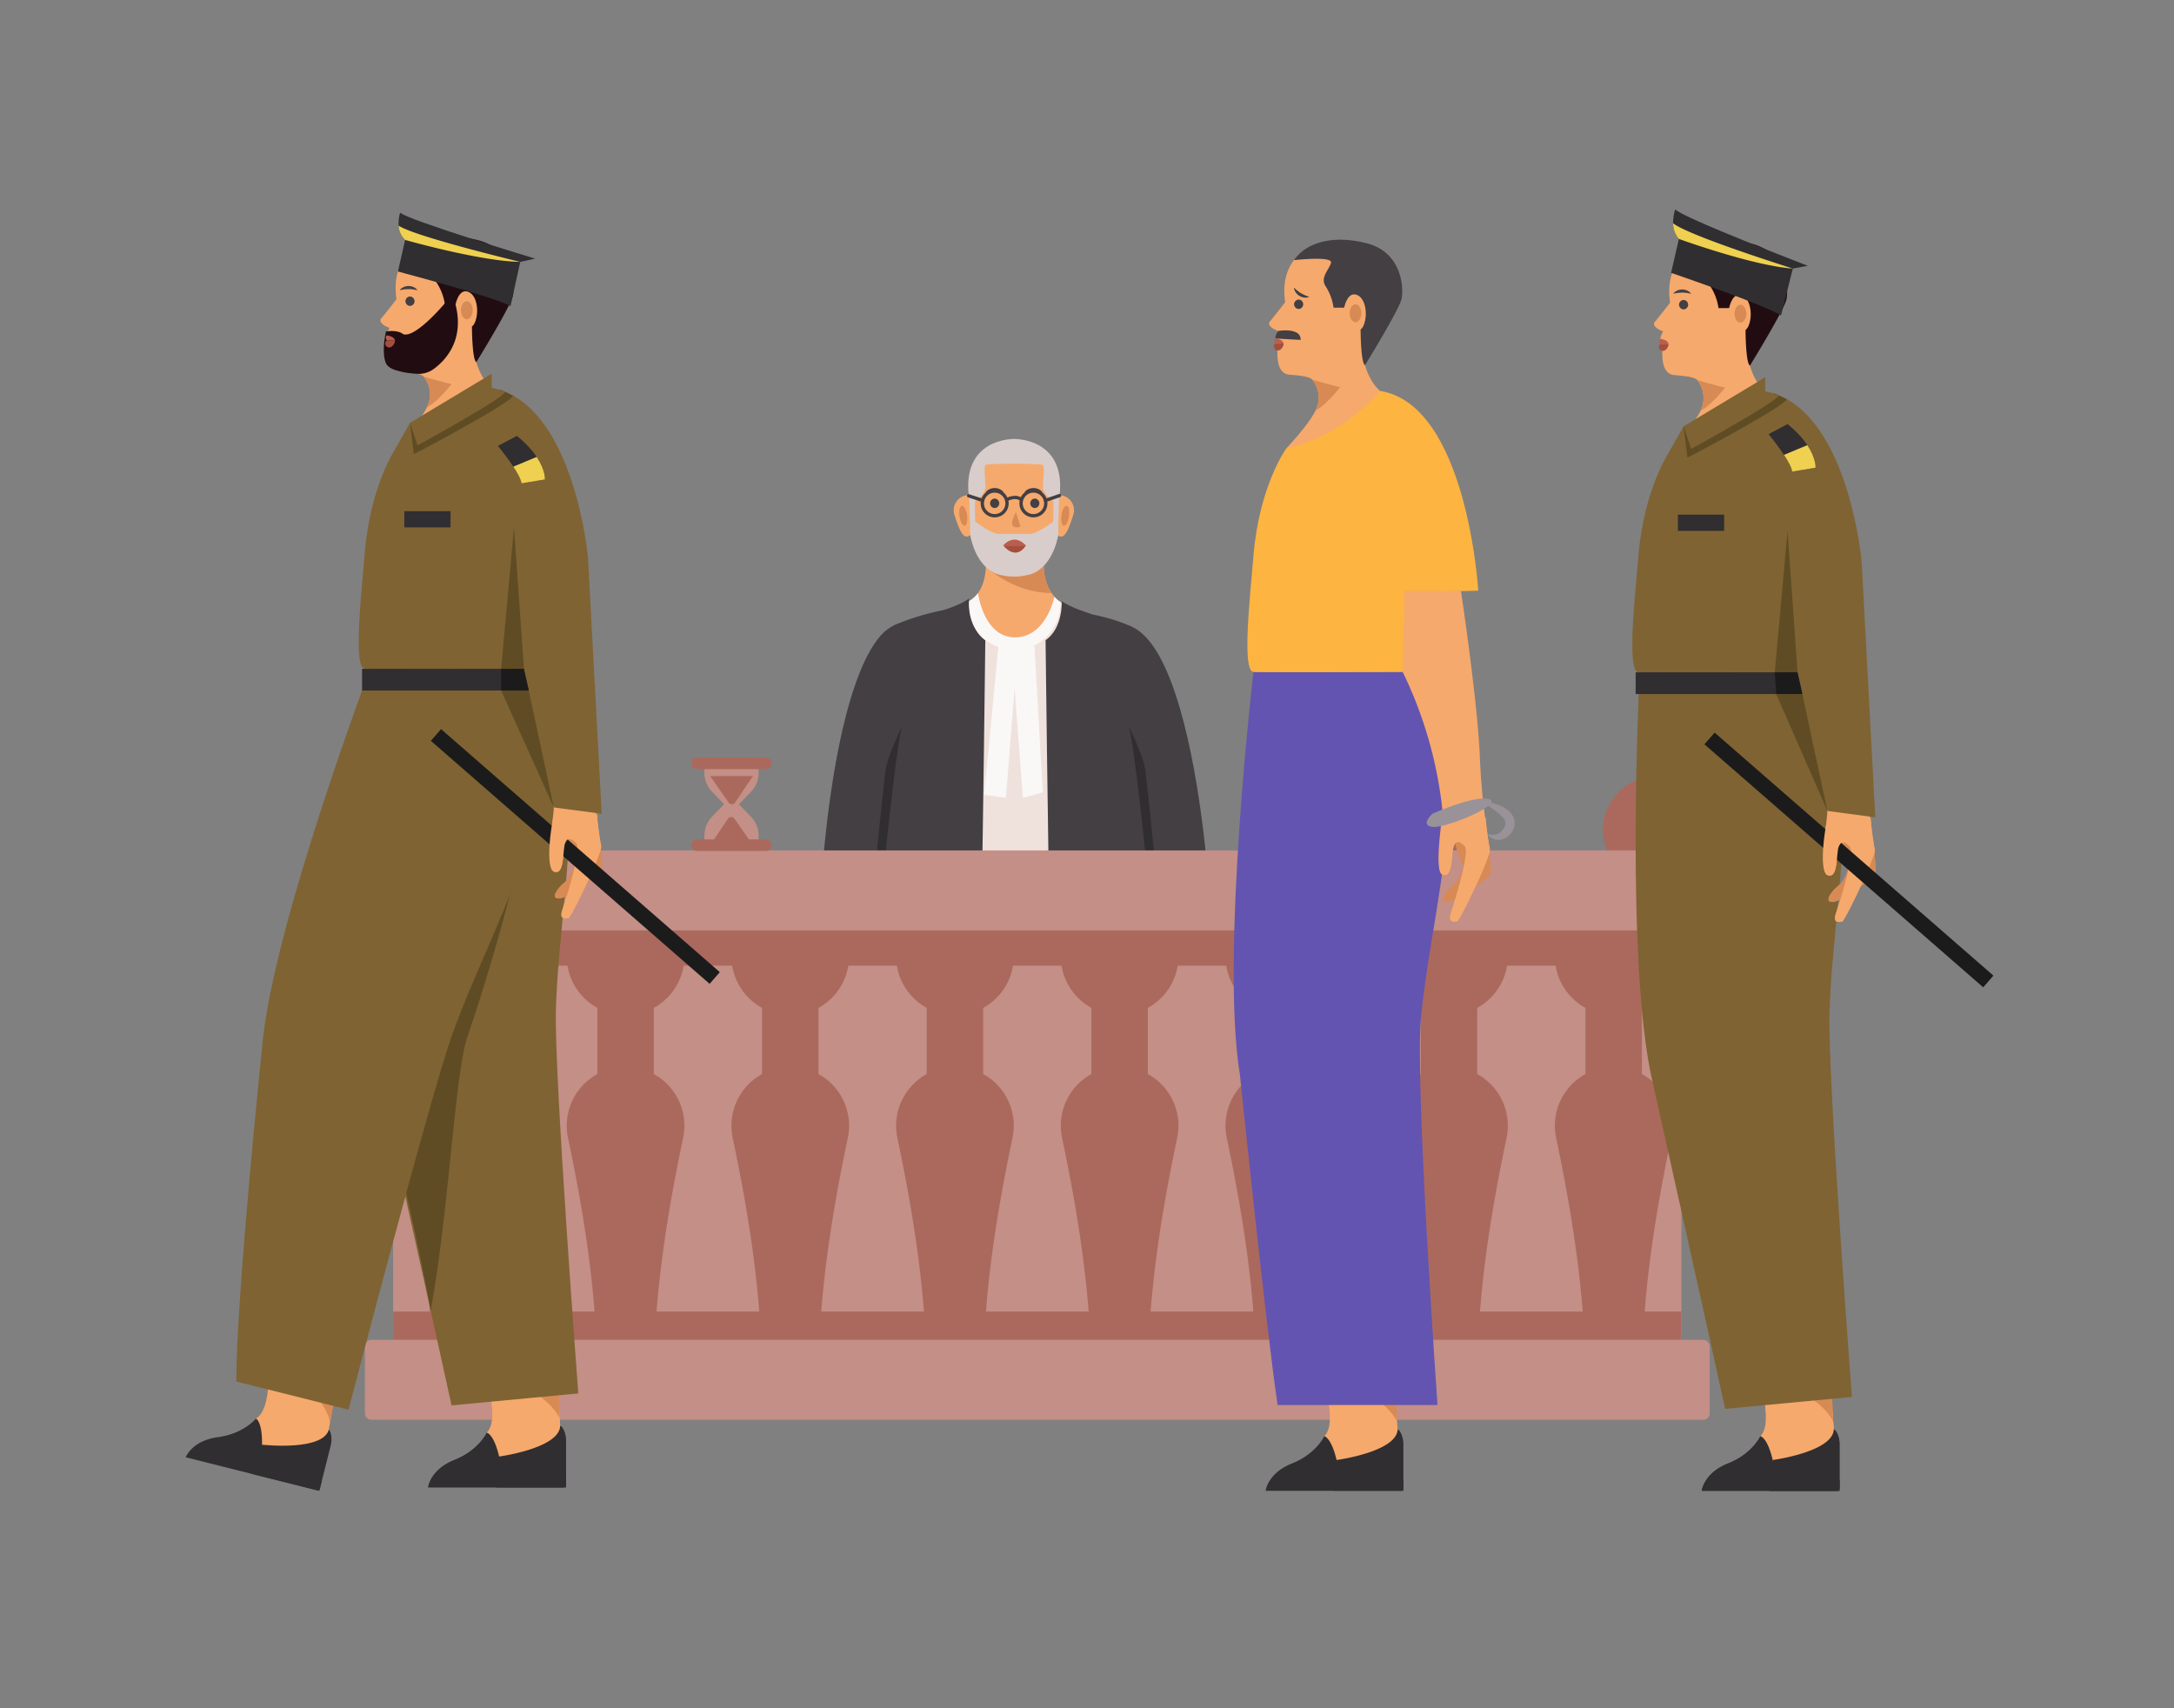<svg id="Layer_1" data-name="Layer 1" xmlns="http://www.w3.org/2000/svg" viewBox="0 0 700 550"><rect x="0" y="0" width="700" height="550" fill="#808080" stroke="none"/><title>police taking away the criminal</title><path d="M285.699,231.38h76.589a14.732,14.732,0,0,1,14.732,14.732v27.689a0,0,0,0,1,0,0H270.967a0,0,0,0,1,0,0v-27.689A14.732,14.732,0,0,1,285.699,231.38Z" fill="#ab695d"/><path d="M387.804,344.864s.858,6.515.126,7.247-10.405,8.373-13.494,8.536-.612-3.341,1.788-5.284,3.376-6.058,3.376-6.058-2.935-5.77-2.668-7.619S387.804,344.864,387.804,344.864Z" fill="#d88a55"/><path d="M378.663,260.229s5.365,35.628,6.097,53.431,3.17,28.046,3.17,30.484-9.755,22.924-10.609,22.924-2.926.61-1.951-2.561,6.341-19.704,4.512-21.741-3.414-2.037-3.902,1.377-.366,8.901-3.292,7.804.122-19.022,0-20.729-1.992-28.94-12.885-51.051l.569-19.957Z" fill="#f6a96c"/><path d="M274.472,260.568s-5.365,35.628-6.097,53.431-3.17,28.046-3.17,30.484,9.755,22.924,10.609,22.924,2.926.61,1.951-2.561-6.341-19.704-4.512-21.741,3.414-2.037,3.902,1.377.366,8.901,3.292,7.804-.122-19.022,0-20.729,1.992-28.94,12.885-51.051l-.569-19.957Z" fill="#f6a96c"/><path d="M277.3,379.114c-3.093-58.312,14.388-98.607,14.388-98.607h69.908s17.478,44.685,15.153,98.607" fill="#302e30"/><line x1="328.879" y1="351.303" x2="324.999" y2="351.303" fill="#302e30"/><path d="M346.448,304.114s11.503,101.309,5.031,129.599" fill="none" stroke="#433f43" stroke-miterlimit="10" stroke-width="0.339"/><path d="M304.445,304.114s-11.503,101.309-5.031,129.599" fill="none" stroke="#433f43" stroke-miterlimit="10" stroke-width="0.339"/><path d="M341.564,193.891a57.614,57.614,0,0,0,15.719,5.487c9.267,1.829,14.267,7.194,18.291,17.437s5.27,28.087,6.49,43.735l-18.623.065-.671,13.145s-.194,6.747-2.064,6.747H293.205c-1.87,0-2.488-6.747-2.488-6.747l-.671-13.145-18.623-.065c1.219-15.648,2.466-33.493,6.49-43.735s9.023-15.608,18.291-17.437a53.182,53.182,0,0,0,15.852-5.853" fill="#efe2dd"/><path d="M317.4,180.255s.997,9.611-5.344,13.269c0,0-1.341,11.218,9.755,14.998s20.12-5.487,19.754-14.632c0,0-6.42-3.516-5.405-14.439Z" fill="#f6a96c"/><path d="M317.443,182.427s8.61,8.474,21.152,8.505v-.001c-1.521-2.231-2.955-5.88-2.435-11.481l-18.76.804a17.667,17.667,0,0,1,.043,2.172Z" fill="#d88a55"/><path d="M357.349,280.507h3.146a2.313,2.313,0,0,0,2.276-1.711l.67-15.374v-19.359S357.008,265.229,357.349,280.507Z" fill="#fea613"/><path d="M290.278,244.063v24.689l.438,10.044a2.313,2.313,0,0,0,2.276,1.711h3.379C296.712,265.229,290.278,244.063,290.278,244.063Z" fill="#fea613"/><line x1="363.441" y1="260.615" x2="363.441" y2="237.478" fill="none" stroke="#433f43" stroke-miterlimit="10" stroke-width="0.339"/><line x1="290.278" y1="260.615" x2="290.278" y2="237.478" fill="none" stroke="#433f43" stroke-miterlimit="10" stroke-width="0.339"/><path d="M317.258,206.116s-2.548,221.016-4.986,224.918-44.385,3.414-44.385,0,12.118-105.74,12.255-106.588-10.547,3.185-14.937-.229c-4.187-3.256-1.012-96.767,18.153-119.336a14.572,14.572,0,0,1,5.391-3.956,81.727,81.727,0,0,1,15.069-4.498s5.852-1.802,8.187-3.739C312.005,192.686,311.596,202.23,317.258,206.116Z" fill="#433f43"/><path d="M265.33,345.203s-.858,6.515-.126,7.247,10.405,8.373,13.494,8.536.612-3.341-1.788-5.284-3.376-6.058-3.376-6.058,2.935-5.77,2.668-7.619S265.33,345.203,265.33,345.203Z" fill="#d88a55"/><path d="M276.974,324.833l2.611,3.289c.02.078.047.18.075.312.718,3.282,3.601,22.799.786,23.856-2.239.84-2.693-2.171-3.001-5.162-.095-.921-.176-1.839-.291-2.642a4.098,4.098,0,0,0-.952-2.459c-.745-.674-1.799-.2-2.95,1.081-.657.732-.386,3.343.285,6.537a.133.133,0,0,0,.01.047c.63,3.015,1.606,6.544,2.479,9.487.098.342.2.674.295.999.644,2.131,1.189,3.851,1.443,4.671.976,3.17-1.097,2.561-1.951,2.561-.102,0-.332-.295-.657-.816-1.104-1.765-3.302-6.141-5.352-10.558a92.058,92.058,0,0,1-4.474-10.829v-.003a3.174,3.174,0,0,1-.125-.718c0-1.866,1.426-8.292,2.425-19.175Z" fill="#f6a96c"/><path d="M280.142,324.445s7.683-82.537,10.335-90.584c0,0-4.207,8.414-5.167,13.169s-7.885,77.714-7.885,77.714S280.431,324.079,280.142,324.445Z" fill="#302e30"/><path d="M336.659,206.116s2.548,221.016,4.986,224.918,44.385,3.414,44.385,0-12.118-105.74-12.255-106.588,10.547,3.185,14.937-.229-.172-104.949-21.913-121.004c0,0-2.832-2.813-15.132-5.41,0,0-7.472-2.341-9.807-4.278C341.862,193.525,342.322,202.23,336.659,206.116Z" fill="#433f43"/><path d="M388.587,345.203s.858,6.515.126,7.247-10.405,8.373-13.494,8.536-.612-3.341,1.788-5.284,3.376-6.058,3.376-6.058-2.935-5.77-2.668-7.619S388.587,345.203,388.587,345.203Z" fill="#d88a55"/><path d="M386.289,325.31c.999,10.883,2.425,17.308,2.425,19.175a3.174,3.174,0,0,1-.125.718v.003A92.058,92.058,0,0,1,384.114,356.035c-2.049,4.417-4.247,8.793-5.352,10.558-.325.522-.555.816-.657.816-.854,0-2.926.61-1.951-2.561.254-.82.799-2.54,1.443-4.671.095-.325.196-.657.295-.999.874-2.943,1.849-6.473,2.479-9.487a.133.133,0,0,0,.01-.047c.671-3.194.942-5.806.285-6.537-1.152-1.28-2.205-1.755-2.95-1.081a4.098,4.098,0,0,0-.952,2.459c-.115.803-.196,1.721-.291,2.642-.308,2.991-.762,6.002-3.001,5.162-2.815-1.057.068-20.574.786-23.856.027-.132.054-.234.075-.312l2.611-3.289Z" fill="#f6a96c"/><path d="M373.776,324.445s-7.683-82.537-10.335-90.584c0,0,4.207,8.414,5.167,13.169s7.885,77.714,7.885,77.714S373.486,324.079,373.776,324.445Z" fill="#302e30"/><path d="M341.564,193.891a8.696,8.696,0,0,1-2.052-1.775c0,0-2.604,13.105-12.722,13.089-10.119-.016-11.88-14.273-11.88-14.273l-0,0a9.159,9.159,0,0,1-2.854,2.592s-1.341,11.218,9.755,14.998S341.93,203.036,341.564,193.891Z" fill="#faf7f7"/><polygon points="321.515 207.519 316.894 255.918 323.885 256.893 326.683 221.613 329.368 256.893 335.754 255.105 333.098 208.184 321.515 207.519" fill="#faf7f7"/><path d="M341.651,159.446a1.234,1.234,0,0,0-.495.112c-1.718-8.863-7.611-15.395-14.619-15.395-7.03,0-12.938,6.572-14.636,15.476a1.289,1.289,0,0,0-.65-.193,4.903,4.903,0,0,0-3.821,6.666c1.116,3.508,2.294,6.666,3.821,6.666a1.565,1.565,0,0,0,1.127-.584c2.155,7.845,7.68,13.428,14.159,13.428,6.442,0,11.939-5.52,14.121-13.295a1.47,1.47,0,0,0,.993.451c1.527,0,2.705-3.158,3.821-6.666A4.903,4.903,0,0,0,341.651,159.446Z" fill="#f6a96c"/><path d="M333.197,163.572a1.525,1.525,0,0,0,0-3.048,1.525,1.525,0,0,0,0,3.048Z" fill="#433f43"/><path d="M320.271,163.572a1.525,1.525,0,0,0,0-3.048,1.525,1.525,0,0,0,0,3.048Z" fill="#433f43"/><path d="M327.129,164.893s-2.762,4.796,0,4.877a4.449,4.449,0,0,0,1.454-.198" fill="#d88a55"/><path d="M329.864,158.498a3.002,3.002,0,0,1,1.267-1.017,3.9,3.9,0,0,1,1.617-.353,3.764,3.764,0,0,1,1.621.355,3.191,3.191,0,0,1,1.267,1.014c-.552-.076-1.023-.199-1.5-.256a8.414,8.414,0,0,0-1.385-.098A14.019,14.019,0,0,0,329.864,158.498Z" fill="#433f43"/><path d="M317.385,158.498a3.002,3.002,0,0,1,1.267-1.017,3.9,3.9,0,0,1,1.617-.353,3.764,3.764,0,0,1,1.621.355,3.191,3.191,0,0,1,1.267,1.014c-.552-.076-1.023-.199-1.5-.256a8.414,8.414,0,0,0-1.385-.098A14.019,14.019,0,0,0,317.385,158.498Z" fill="#433f43"/><ellipse cx="343.002" cy="166.055" rx="3.231" ry="1.227" transform="translate(129.552 481.75) rotate(-81.769)" fill="#d88a55"/><ellipse cx="310.155" cy="166.055" rx="1.227" ry="3.231" transform="translate(-20.578 46.114) rotate(-8.231)" fill="#d88a55"/><path d="M331.282,171.921s-.45-.044-.692-.044h-8.278a2.297,2.297,0,0,0-.444.044h0c-3.173.044-9.489-5.285-9.489-5.285v5.558c1.581,8.107,5.521,11.122,7.644,12.183a9.481,9.481,0,0,0,1.016.426,3.977,3.977,0,0,0,.392.112v-0a18.82,18.82,0,0,0,10.287-.004l0.0.005s6.839-1.371,9.053-12.721v-5.558S334.455,171.965,331.282,171.921Z" fill="#d8cdca"/><path d="M312.164,161.319s-.058,6.009.347,6.702,1.502,0,1.502,0-.231-6.529,0-6.702,3.351-2.369,3.293-4.565-.576-6.645.001-7.049,9.417-.404,9.417-.404v-7.974S308.812,140.75,312.164,161.319Z" fill="#d8cdca"/><path d="M340.946,161.319s.058,6.009-.347,6.702-1.502,0-1.502,0,.231-6.529,0-6.702-3.351-2.369-3.293-4.565.576-6.645-.001-7.049-9.417-.404-9.417-.404v-7.974S344.297,140.75,340.946,161.319Z" fill="#d8cdca"/><path d="M323.035,175.623s3.252-4.227,7.316,0Z" fill="#bb5d4c"/><path d="M323.035,175.623s3.902,5.203,7.316,0Z" fill="#a44f3e"/><circle cx="320.271" cy="162.065" r="3.99" fill="none" stroke="#433f43" stroke-miterlimit="10" stroke-width="1.069"/><circle cx="332.75" cy="162.065" r="3.99" fill="none" stroke="#433f43" stroke-miterlimit="10" stroke-width="1.069"/><path d="M324.09,160.908s2.902-1.68,4.841,0" fill="none" stroke="#433f43" stroke-miterlimit="10" stroke-width="1.069"/><line x1="336.623" y1="161.12" x2="341.156" y2="159.559" fill="none" stroke="#433f43" stroke-linecap="round" stroke-miterlimit="10" stroke-width="1.069"/><line x1="316.397" y1="161.12" x2="311.902" y2="159.64" fill="none" stroke="#433f43" stroke-linecap="round" stroke-miterlimit="10" stroke-width="1.069"/><circle cx="134.678" cy="267.143" r="17.181" fill="#ab695d"/><circle cx="533.309" cy="267.143" r="17.181" fill="#ab695d"/><rect x="126.588" y="288.951" width="414.811" height="162.11" fill="#c38f86"/><circle cx="148.4" cy="307.889" r="18.938" fill="#ab695d"/><path d="M167.339,362.431a18.931,18.931,0,0,0-9.848-16.614V311.677H139.31v34.14a18.963,18.963,0,0,0-9.442,20.532c5.398,25.646,9.442,51.559,9.442,77.767v6.945h18.181v-6.945c0-26.208,4.044-52.121,9.442-77.767A19.006,19.006,0,0,0,167.339,362.431Z" fill="#ab695d"/><circle cx="201.427" cy="307.889" r="18.938" fill="#ab695d"/><path d="M220.365,362.431a18.931,18.931,0,0,0-9.848-16.614V311.677H192.337v34.14a18.963,18.963,0,0,0-9.442,20.532c5.398,25.646,9.442,51.559,9.442,77.767v6.945h18.181v-6.945c0-26.208,4.044-52.121,9.442-77.767A19.006,19.006,0,0,0,220.365,362.431Z" fill="#ab695d"/><circle cx="254.454" cy="307.889" r="18.938" fill="#ab695d"/><path d="M273.392,362.431a18.931,18.931,0,0,0-9.848-16.614V311.677H245.363v34.14a18.963,18.963,0,0,0-9.442,20.532c5.398,25.646,9.442,51.559,9.442,77.767v6.945H263.544v-6.945c0-26.208,4.044-52.121,9.442-77.767A19.006,19.006,0,0,0,273.392,362.431Z" fill="#ab695d"/><circle cx="307.48" cy="307.889" r="18.938" fill="#ab695d"/><path d="M326.418,362.431a18.931,18.931,0,0,0-9.848-16.614V311.677H298.39v34.14a18.963,18.963,0,0,0-9.442,20.532c5.398,25.646,9.442,51.559,9.442,77.767v6.945h18.181v-6.945c0-26.208,4.044-52.121,9.442-77.767A19.006,19.006,0,0,0,326.418,362.431Z" fill="#ab695d"/><circle cx="360.507" cy="307.889" r="18.938" fill="#ab695d"/><path d="M379.445,362.431a18.931,18.931,0,0,0-9.848-16.614V311.677H351.417v34.14a18.963,18.963,0,0,0-9.442,20.532c5.398,25.646,9.442,51.559,9.442,77.767v6.945h18.181v-6.945c0-26.208,4.044-52.121,9.442-77.767A19.006,19.006,0,0,0,379.445,362.431Z" fill="#ab695d"/><circle cx="413.533" cy="307.889" r="18.938" fill="#ab695d"/><path d="M432.472,362.431a18.931,18.931,0,0,0-9.848-16.614V311.677H404.443v34.14a18.963,18.963,0,0,0-9.442,20.532c5.398,25.646,9.442,51.559,9.442,77.767v6.945h18.181v-6.945c0-26.208,4.044-52.121,9.442-77.767A19.006,19.006,0,0,0,432.472,362.431Z" fill="#ab695d"/><circle cx="466.56" cy="307.889" r="18.938" fill="#ab695d"/><path d="M485.498,362.431a18.931,18.931,0,0,0-9.848-16.614V311.677H457.47v34.14a18.963,18.963,0,0,0-9.442,20.532c5.398,25.646,9.442,51.559,9.442,77.767v6.945h18.181v-6.945c0-26.208,4.044-52.121,9.442-77.767A19.006,19.006,0,0,0,485.498,362.431Z" fill="#ab695d"/><circle cx="519.587" cy="307.889" r="18.938" fill="#ab695d"/><path d="M538.525,362.431a18.931,18.931,0,0,0-9.848-16.614V311.677H510.496v34.14a18.963,18.963,0,0,0-9.442,20.532c5.398,25.646,9.442,51.559,9.442,77.767v6.945H528.677v-6.945c0-26.208,4.044-52.121,9.442-77.767A19.006,19.006,0,0,0,538.525,362.431Z" fill="#ab695d"/><rect x="126.588" y="291.981" width="414.811" height="18.938" fill="#ab695d"/><rect x="126.588" y="422.275" width="414.811" height="25.756" fill="#ab695d"/><rect x="117.498" y="273.801" width="432.992" height="25.756" rx="2" fill="#c38f86"/><rect x="117.498" y="431.366" width="432.992" height="25.756" rx="2" fill="#c38f86"/><path d="M444.607,245.897,416.683,268.266a2.991,2.991,0,0,0,3.742,4.668l27.921-22.37" fill="#ab695d"/><path d="M455.124,259.027a2.181,2.181,0,0,1,.338-3.06l11.402-9.13a2.177,2.177,0,0,1,2.722,3.398l-11.402,9.13a2.173,2.173,0,0,1-3.06-.338Zm0,0" fill="#c38f86"/><path d="M455.018,256.322l-2.388-2.986,12.287-9.842,2.392,2.986Zm12.291-9.842" fill="#ab695d"/><path d="M437.642,237.2a2.173,2.173,0,0,0,3.06.338l11.401-9.13a2.177,2.177,0,0,0-2.722-3.398l-11.401,9.13a2.179,2.179,0,0,0-.338,3.06Zm0,0" fill="#c38f86"/><path d="M452.547,228.053l2.392,2.986-12.29,9.842-2.393-2.986Zm-12.291,9.842" fill="#ab695d"/><path d="M442.5,243.27a1.778,1.778,0,0,1,.276-2.495l12.034-9.636a1.774,1.774,0,0,1,2.492.275l7.758,9.684a1.774,1.774,0,0,1-.275,2.49l-12.034,9.636a1.774,1.774,0,0,1-2.492-.275l-7.758-9.68Zm0,0" fill="#c38f86"/><path d="M440.649,272.827a5.444,5.444,0,0,1,5.448-5.448h28.129a5.449,5.449,0,0,1,5.448,5.448v.801H440.649Zm0,.801" fill="#ab695d"/><path d="M445.739,261.356a1.56,1.56,0,0,1,1.562-1.562h25.719a1.562,1.562,0,0,1,1.564,1.562v6.023H445.739Zm0,6.023" fill="#c38f86"/><path d="M244.277,248.84v-3.078H226.805v3.064a8.736,8.736,0,0,0,2.447,6.064l3.888,4.033-3.906,4.074a8.736,8.736,0,0,0-2.43,6.046v3.078h17.472v-3.064a8.736,8.736,0,0,0-2.447-6.064l-3.888-4.033,3.906-4.074A8.736,8.736,0,0,0,244.277,248.84Z" fill="#c38f86"/><path d="M228.652,272.12l5.748-8.526a1.248,1.248,0,0,1,2.058-.017l5.972,8.544Z" fill="#ab695d"/><path d="M242.43,249.864l-5.748,8.526a1.248,1.248,0,0,1-2.058.017l-5.972-8.544Z" fill="#ab695d"/><path d="M246.598,247.634H224.433a1.872,1.872,0,0,1,0-3.744h22.164a1.872,1.872,0,0,1,0,3.744Z" fill="#ab695d"/><path d="M246.598,273.991H224.433a1.872,1.872,0,1,1,0-3.744h22.164a1.872,1.872,0,1,1,0,3.744Z" fill="#ab695d"/><path d="M407.505,480s.652-5.705,8.476-8.802,10.432-8.802,10.432-8.802l23.99,1.013.787,12.679h-.226a.906.906,0,0,1,.906.906v2.101a.906.906,0,0,1-.906.906Z" fill="#302e30"/><path d="M425.4,442.193s5.578,15.801,1.013,20.203c0,0,3.239.616,4.869,12.841l19.908.851s.386-3.864-.787-12.679c-.346-2.598-.584-5.21-.689-7.829L448.041,443.577Z" fill="#f6a96c"/><path d="M449.827,457.676l0-.004c-.046-.697-.086-1.394-.114-2.092L449.234,443.65H430S445.436,448.97,449.827,457.676Z" fill="#d88a55"/><path d="M430.364,470.076s19.478-2.612,19.665-9.924c0,0,.688.295,1.292,1.843a8.408,8.408,0,0,1,.548,3.061V480H429.371Z" fill="#302e30"/><polygon points="403.602 211.029 403.602 216.322 454.843 216.322 454.843 210.992 403.602 211.029" fill="#f6a96c"/><path d="M403.602,216.322s-10.684,91.31-4.37,129.68c0,0,8.257,80.139,12.142,106.367h51.483s-7.285-102.967-5.343-124.337,8.742-50.026,8.257-65.083-10.928-46.626-10.928-46.626Z" fill="#6354b1"/><path d="M479.512,274.544s.854,6.488.125,7.216-10.361,8.338-13.437,8.5-.609-3.327,1.781-5.262,3.361-6.032,3.361-6.032-2.923-5.746-2.656-7.587S479.512,274.544,479.512,274.544Z" fill="#d88a55"/><path d="M414.166,144.378s-8.673,11.895-10.565,34.488c-1.159,13.847-3.764,37.212,0,37.455s51.241,0,51.241,0l4.614-25.742,16.527-.394s-3.519-59.785-31.584-64.325Z" fill="#fdb441"/><path d="M422.545,79.356s-10.847,3.4-8.742,17.971c0,0-4.432,5.707-4.978,6.253s-.121,2.003,2.793,2.975a5.583,5.583,0,0,0-.971,2.428c0,1.032.668,3.643.668,4.675s-.182,6.678,3.886,6.982,6.435.668,7.346,1.579a9.149,9.149,0,0,1,1.457,8.985c-1.579,4.493-9.835,13.174-9.835,13.174s16.271-2.611,30.234-18.517c0,0-6.435-4.549-6.071-18.634,0,0,5.041-12.749-.787-15.056a10.25,10.25,0,0,0-4.799,6.613l3.703-14.061A61.412,61.412,0,0,0,422.545,79.356Z" fill="#f6a96c"/><path d="M479.591,274.543s.854,6.488.125,7.216-10.361,8.338-13.437,8.5-.609-3.327,1.781-5.262,3.361-6.032,3.361-6.032-2.923-5.746-2.656-7.587S479.591,274.543,479.591,274.543Z" fill="#d88a55"/><path d="M468.607,263.007l-2.176,2.74c-.02.078-.047.179-.074.31-.715,3.268-4.621,14.488-1.818,15.541,2.229.836,2.681-2.162,2.988-5.14.094-.917.175-1.831.29-2.631a4.08,4.08,0,0,1,.948-2.449c.742-.671,1.791-.199,2.938,1.076.654.729.385,3.329-.283,6.51a.133.133,0,0,1-.01.047c-.627,3.002-1.599,6.516-2.469,9.447-.098.341-.199.671-.293.995-.641,2.122-1.184,3.835-1.437,4.651-.971,3.157,1.093,2.55,1.943,2.55.101,0,.331-.293.654-.813,1.1-1.757,3.289-6.115,5.329-10.513a91.672,91.672,0,0,0,4.456-10.783v-.003a3.161,3.161,0,0,0,.125-.715c0-1.858-.36.22-1.355-10.617Z" fill="#f6a96c"/><path d="M418.151,99.484a1.519,1.519,0,0,0,0-3.036,1.519,1.519,0,0,0,0,3.036Z" fill="#433f43"/><path d="M421.573,95.574a2.989,2.989,0,0,1-1.602.222,3.883,3.883,0,0,1-1.562-.524,3.745,3.745,0,0,1-1.204-1.131,3.181,3.181,0,0,1-.565-1.514c.432.347.772.693,1.151.985a8.369,8.369,0,0,0,1.134.791A13.952,13.952,0,0,0,421.573,95.574Z" fill="#433f43"/><ellipse cx="436.448" cy="100.865" rx="1.882" ry="2.898" fill="#d88a55"/><path d="M423.64,132.072c3.145-1.388,7.89-7.425,7.89-7.425-2.874-.607-8.985-2.428-8.985-2.428a9.402,9.402,0,0,1,1.096,9.853Z" fill="#d88a55"/><path d="M416.639,83.764s12.589-1.449,11.925.873-3.649,4.81-1.659,7.629a17.313,17.313,0,0,1,2.488,6.8h3.423s1.055-5.639,4.372-3.98,3.233,9.194.911,11.019c0,0,.02,10.716,1.415,11.476,0,0,11.201-18.175,11.789-21.443.729-4.047-.183-14.983-11.213-17.803S420.537,78.125,416.639,83.764Z" fill="#433f43"/><path d="M410.645,108.984s2.368.182,2.671,1.579h-2.671S409.977,109.651,410.645,108.984Z" fill="#bb5d4c"/><path d="M413.317,110.562a2.519,2.519,0,0,1-1.361,2.19,1.285,1.285,0,0,1-1.622-1.807,1.806,1.806,0,0,1,.312-.383Z" fill="#a44f3e"/><path d="M411.617,106.555s3.509-.594,5.489.366a2.452,2.452,0,0,1,1.68,2.52l-8.14-.458A3.445,3.445,0,0,1,411.617,106.555Z" fill="#433f43"/><path d="M470.409,190.266s5.343,35.478,6.071,53.206,3.157,27.927,3.157,30.356S469.923,296.655,469.073,296.655s-2.914.607-1.943-2.55,6.314-19.621,4.493-21.649-3.4-2.028-3.886,1.371-.364,8.864-3.278,7.771.121-18.942,0-20.642a134.02,134.02,0,0,0-12.827-44.635l.563-26.073Z" fill="#f6a96c"/><path d="M461.27,261.965s14.131-6.28,18.367-4.6-14.091,9.36-18.367,8.88S461.27,261.965,461.27,261.965Z" fill="#999299"/><path d="M477.394,258.205a13.815,13.815,0,0,1,5.566,1.123,10.545,10.545,0,0,1,2.583,1.551,5.972,5.972,0,0,1,1.985,2.822,4.573,4.573,0,0,1,.157,1.959,4.963,4.963,0,0,1-.611,1.756,6.204,6.204,0,0,1-2.352,2.395,4.426,4.426,0,0,1-5.805-1.247,6.702,6.702,0,0,0,2.592.12,3.392,3.392,0,0,0,1.811-.924,5.871,5.871,0,0,0,1.169-1.677,2.88,2.88,0,0,0,.24-.809,2.27,2.27,0,0,0-.064-.729c-.263-1.021-1.507-2.229-2.845-3.237C480.461,260.263,478.946,259.295,477.394,258.205Z" fill="#999299"/><path d="M137.857,478.875s.652-5.705,8.476-8.802,10.432-8.802,10.432-8.802l23.99,1.013.787,12.679h-.226a.906.906,0,0,1,.906.906v2.101a.906.906,0,0,1-.906.906Z" fill="#302e30"/><path d="M155.752,441.068s5.578,15.801,1.013,20.203c0,0,3.239.616,4.869,12.841l19.908.851s.386-3.864-.787-12.679c-.346-2.598-.584-5.21-.689-7.829L178.392,442.452Z" fill="#f6a96c"/><path d="M180.179,456.551l0-.004c-.046-.697-.086-1.394-.114-2.092l-.48-11.93H160.352S175.788,447.845,180.179,456.551Z" fill="#d88a55"/><path d="M160.716,468.951s19.478-2.612,19.665-9.924c0,0,.688.295,1.292,1.843a8.408,8.408,0,0,1,.548,3.061V478.875H159.723Z" fill="#302e30"/><path d="M137.857,478.875s.652-5.705,8.476-8.802,10.432-8.802,10.432-8.802l23.99,1.013.787,12.679h-.226a.906.906,0,0,1,.906.906v2.101a.906.906,0,0,1-.906.906Z" fill="#302e30"/><path d="M155.752,441.068s5.578,15.801,1.013,20.203c0,0,3.239.616,4.869,12.841l19.908.851s.386-3.864-.787-12.679c-.346-2.598-.584-5.21-.689-7.829L178.392,442.452Z" fill="#f6a96c"/><path d="M180.179,456.551l0-.004c-.046-.697-.086-1.394-.114-2.092l-.48-11.93H160.352S175.788,447.845,180.179,456.551Z" fill="#d88a55"/><path d="M160.716,468.951s19.478-2.612,19.665-9.924c0,0,.688.295,1.292,1.843a8.408,8.408,0,0,1,.548,3.061V478.875H159.723Z" fill="#302e30"/><path d="M117.778,217.476s-4.603,91.818,4.243,129.684c0,0,17.754,79.415,23.371,105.327l40.817-3.852s-7.746-101.821-7.225-123.273,5.404-50.496,3.92-65.487-13.998-45.799-13.998-45.799Z" fill="#7f6332"/><path d="M150.457,333.979a656.564,656.564,0,0,0,18.143-63.995c2.297-10.585,1.681-30.703,1.153-41.173-.893-2.589-49.885-1.358-52.645,6.526-.845,28.636-1.496,84.387,4.914,111.824,0,0,11.043,43.918,16.636,74.714C144.383,391.702,146.505,345.273,150.457,333.979Z" fill="#5f4c24"/><polygon points="117.464 210.041 117.464 215.333 168.705 215.333 168.705 210.004 117.464 210.041" fill="#f6a96c"/><path d="M59.79,469.198s2.022-5.375,10.364-6.474,12.262-5.997,12.262-5.997l23.021,6.824-2.324,12.489-.22-.055a.906.906,0,0,1,.658,1.099l-.512,2.038a.906.906,0,0,1-1.099.658Z" fill="#302e30"/><path d="M86.352,436.886s1.562,16.684-3.936,19.841c0,0,2.992,1.386,1.596,13.64l19.101,5.673s1.316-3.653,2.324-12.489c.297-2.604.702-5.195,1.237-7.761l1.3-12.05Z" fill="#f6a96c"/><path d="M106.274,457.851l.001-.004q.187-1.031.399-2.057l2.44-11.688L90.458,439.419S104.135,448.338,106.274,457.851Z" fill="#d88a55"/><path d="M84.377,465.139s19.528,2.209,21.49-4.837c0,0,.595.454.805,2.102a8.408,8.408,0,0,1-.213,3.103L102.819,480,80.998,474.522Z" fill="#302e30"/><path d="M120.205,212.505S87.61,298.465,84.391,337.218c0,0-8.301,79.903-8.301,107.583l36.133,9.071S138.208,354.233,145.296,333.979s20.66-46.392,23.855-61.114.753-47.884.753-47.884Z" fill="#7f6332"/><path d="M193.373,273.556s.854,6.488.125,7.216-10.361,8.338-13.437,8.5-.609-3.327,1.781-5.262,3.361-6.032,3.361-6.032-2.923-5.746-2.656-7.587S193.373,273.556,193.373,273.556Z" fill="#d88a55"/><path d="M184.271,189.278s5.343,35.478,6.071,53.206,3.157,27.927,3.157,30.356S183.785,295.667,182.935,295.667s-2.914.607-1.943-2.55,6.314-19.621,4.493-21.649-3.4-2.028-3.886,1.371-.364,8.864-3.278,7.771.121-18.942,0-20.642-1.983-28.818-12.83-50.836l.567-19.872Z" fill="#f6a96c"/><path d="M128.028,143.39s-8.673,11.895-10.565,34.488c-1.159,13.847-3.764,37.212,0,37.455s51.241,0,51.241,0l9.616,44.635,15.42,2.051-4.416-82.569s-4.465-49.61-31.062-54.577Z" fill="#7f6332"/><path d="M136.407,78.368s-10.847,3.4-8.742,17.971c0,0-4.432,5.707-4.978,6.253s-.121,2.003,2.793,2.975a5.583,5.583,0,0,0-.971,2.428c0,1.032.668,3.643.668,4.675s-.182,6.678,3.886,6.982,6.435.668,7.346,1.579a9.149,9.149,0,0,1,1.457,8.985c-1.579,4.493-9.835,13.174-9.835,13.174s16.271-2.611,30.234-18.517c0,0-6.435-4.549-6.071-18.634,0,0,5.041-12.749-.787-15.056a10.25,10.25,0,0,0-4.799,6.613l3.703-14.061A61.412,61.412,0,0,0,136.407,78.368Z" fill="#f6a96c"/><path d="M193.453,273.554s.854,6.488.125,7.216-10.361,8.338-13.437,8.5-.609-3.327,1.781-5.262,3.361-6.032,3.361-6.032-2.923-5.746-2.656-7.587S193.453,273.554,193.453,273.554Z" fill="#d88a55"/><path d="M182.469,262.019l-2.176,2.74c-.02.078-.047.179-.074.31-.715,3.268-4.621,14.488-1.818,15.541,2.229.836,2.681-2.162,2.988-5.14.094-.917.175-1.831.29-2.631a4.081,4.081,0,0,1,.948-2.449c.742-.671,1.791-.199,2.938,1.076.654.729.385,3.329-.283,6.51a.132.132,0,0,1-.01.047c-.627,3.002-1.599,6.516-2.469,9.447-.098.341-.199.671-.293.995-.641,2.122-1.184,3.835-1.437,4.651-.971,3.157,1.093,2.55,1.943,2.55.101,0,.331-.293.654-.813,1.1-1.757,3.289-6.115,5.329-10.513a91.671,91.671,0,0,0,4.456-10.783v-.003a3.161,3.161,0,0,0,.125-.715c0-1.858-.36.22-1.355-10.617Z" fill="#f6a96c"/><line x1="140.372" y1="236.64" x2="230.13" y2="314.88" fill="none" stroke="#1c1b1c" stroke-miterlimit="10" stroke-width="5"/><path d="M182.469,262.019,178.11,263.58c-.02.078-.047.179-.074.31-.715,3.268-2.438,15.667.365,16.72,2.229.836,2.681-2.162,2.988-5.14.094-.917.175-1.831.29-2.631a4.081,4.081,0,0,1,.948-2.449c.742-.671,1.791-.199,2.938,1.076.654.729,7.653,1.593,6.658-9.244Z" fill="#f6a96c"/><path d="M132.013,98.496a1.519,1.519,0,0,0,0-3.036,1.519,1.519,0,0,0,0,3.036Z" fill="#433f43"/><path d="M128.694,93.444a2.99,2.99,0,0,1,1.262-1.012,3.884,3.884,0,0,1,1.61-.351,3.748,3.748,0,0,1,1.614.354,3.178,3.178,0,0,1,1.262,1.01c-.549-.076-1.018-.198-1.493-.255a8.369,8.369,0,0,0-1.379-.098A13.957,13.957,0,0,0,128.694,93.444Z" fill="#433f43"/><ellipse cx="150.309" cy="99.876" rx="1.882" ry="2.898" fill="#d88a55"/><path d="M137.502,131.084c3.145-1.388,7.89-7.425,7.89-7.425-2.874-.607-8.985-2.428-8.985-2.428a9.402,9.402,0,0,1,1.096,9.853Z" fill="#d88a55"/><path d="M130.501,82.776s12.589-1.449,11.925.873-3.649,4.81-1.659,7.629a17.313,17.313,0,0,1,2.488,6.8h3.423s1.055-5.639,4.372-3.98,3.233,9.194.911,11.019c0,0,.02,10.716,1.415,11.476,0,0,11.201-18.175,11.789-21.443.729-4.047-.183-14.983-11.213-17.803S134.399,77.137,130.501,82.776Z" fill="#210d11"/><path d="M146.606,97.796l-1.44-1.406-1.838,1.163s-9.553,11.454-13.497,10.036c-1.968-1.555-5.543-.854-5.543-.854s-1.599,6.677,0,10.251c1.093,2.444,6.616,3.163,9.998,3.373a8.208,8.208,0,0,0,5.354-1.553C143.464,116.014,149.692,109.469,146.606,97.796Z" fill="#210d11"/><path d="M124.507,107.995s2.368.182,2.671,1.579h-2.671S123.839,108.663,124.507,107.995Z" fill="#bb5d4c"/><path d="M127.178,109.574a2.519,2.519,0,0,1-1.361,2.19,1.285,1.285,0,0,1-1.622-1.807,1.806,1.806,0,0,1,.312-.383Z" fill="#a44f3e"/><polygon points="168.705 215.333 165.491 169.8 161.369 215.367 168.705 215.333" fill="#5f4c24"/><path d="M164.375,98.564l3.136-14.242,4.783-1.054s-41.223-12.492-43.459-14.805c0,0-1.889,5.61,1.605,8.785l-2.308,10.171S160.086,95.882,164.375,98.564Z" fill="#302e30"/><path d="M130.44,77.248a6.711,6.711,0,0,1-2.078-4.593c5.128,3.498,39.15,11.666,39.15,11.666C154.646,84.139,130.44,77.248,130.44,77.248Z" fill="#efd050"/><path d="M158.263,124.873v-4.497s-22.307,15.225-26.25,15.765l-4.834,8.557S148.315,139.346,158.263,124.873Z" fill="#7f6332"/><path d="M135.001,136.794l2.428,7.25s27.6-14.698,27.779-16.655L161.25,125.527Z" fill="#5f4c24"/><rect x="130.176" y="164.58" width="14.891" height="5.22" fill="#302e30"/><polygon points="116.581 222.329 170.246 222.329 168.705 215.333 116.581 215.333 116.581 222.329" fill="#302e30"/><polygon points="137.429 144.044 133.246 146.211 132.013 136.14 136.779 142.105 137.429 144.044" fill="#5f4c24"/><path d="M132.013,136.14l2.428,7.25s28.01-15.276,28.189-17.233l-4.368-1.284v-4.497Z" fill="#7f6332"/><polygon points="178.321 259.968 161.369 222.329 170.246 222.329 178.321 259.968" fill="#5f4c24"/><polygon points="168.705 215.333 161.369 215.367 161.369 222.329 170.246 222.329 168.705 215.333" fill="#1c1b1c"/><path d="M175.459,154.374s.501-6.3-9.019-14.04l-6.101,3.24s7.385,9,7.562,12.06Z" fill="#302e30"/><path d="M172.807,147.108c2.883,4.328,2.652,7.267,2.652,7.267l-7.558,1.26c-.069-1.19-1.231-3.278-2.622-5.386Z" fill="#efd050"/><path d="M547.937,480s.652-5.705,8.476-8.802,10.432-8.802,10.432-8.802l23.99,1.013.787,12.679h-.226a.906.906,0,0,1,.906.906v2.101a.906.906,0,0,1-.906.906Z" fill="#302e30"/><path d="M565.832,442.193s5.578,15.801,1.013,20.203c0,0,3.239.616,4.869,12.841l19.908.851s.386-3.864-.787-12.679c-.346-2.598-.584-5.21-.689-7.829L588.472,443.577Z" fill="#f6a96c"/><path d="M590.259,457.676l0-.004c-.046-.697-.086-1.394-.114-2.092L589.666,443.65H570.431S585.868,448.97,590.259,457.676Z" fill="#d88a55"/><path d="M570.796,470.076s19.478-2.612,19.665-9.924c0,0,.688.295,1.292,1.843a8.408,8.408,0,0,1,.548,3.061V480H569.803Z" fill="#302e30"/><path d="M547.937,480s.652-5.705,8.476-8.802,10.432-8.802,10.432-8.802l23.99,1.013.787,12.679h-.226a.906.906,0,0,1,.906.906v2.101a.906.906,0,0,1-.906.906Z" fill="#302e30"/><path d="M565.832,442.193s5.578,15.801,1.013,20.203c0,0,3.239.616,4.869,12.841l19.908.851s.386-3.864-.787-12.679c-.346-2.598-.584-5.21-.689-7.829L588.472,443.577Z" fill="#f6a96c"/><path d="M590.259,457.676l0-.004c-.046-.697-.086-1.394-.114-2.092L589.666,443.65H570.431S585.868,448.97,590.259,457.676Z" fill="#d88a55"/><path d="M570.796,470.076s19.478-2.612,19.665-9.924c0,0,.688.295,1.292,1.843a8.408,8.408,0,0,1,.548,3.061V480H569.803Z" fill="#302e30"/><path d="M527.858,218.601s-4.603,91.818,4.243,129.684c0,0,17.754,79.415,23.371,105.327l40.817-3.852s-7.746-101.821-7.225-123.273,5.404-50.496,3.92-65.487-13.998-45.799-13.998-45.799Z" fill="#7f6332"/><polygon points="527.544 211.166 527.544 216.458 578.785 216.458 578.785 211.129 527.544 211.166" fill="#f6a96c"/><path d="M603.453,274.681s.854,6.488.125,7.216-10.361,8.338-13.437,8.5-.609-3.327,1.781-5.262,3.361-6.032,3.361-6.032-2.923-5.746-2.656-7.587S603.453,274.681,603.453,274.681Z" fill="#d88a55"/><path d="M594.351,190.403s5.343,35.478,6.071,53.206,3.157,27.927,3.157,30.356S593.865,296.792,593.015,296.792s-2.914.607-1.943-2.55,6.314-19.621,4.493-21.649-3.4-2.028-3.886,1.371-.364,8.864-3.278,7.771.121-18.942,0-20.642-1.983-28.818-12.83-50.836l.567-19.872Z" fill="#f6a96c"/><path d="M538.108,144.515s-8.673,11.895-10.565,34.488c-1.159,13.847-3.764,37.212,0,37.455s51.241,0,51.241,0l9.616,44.635,15.42,2.051-4.416-82.569s-4.465-49.61-31.062-54.577Z" fill="#7f6332"/><path d="M546.486,79.493s-10.847,3.4-8.742,17.971c0,0-4.432,5.707-4.978,6.253s-.121,2.003,2.793,2.975a5.583,5.583,0,0,0-.971,2.428c0,1.032.668,3.643.668,4.675s-.182,6.678,3.886,6.982,6.435.668,7.346,1.579a9.149,9.149,0,0,1,1.457,8.985c-1.579,4.493-9.835,13.174-9.835,13.174s16.271-2.611,30.234-18.517c0,0-6.435-4.549-6.071-18.634,0,0,5.041-12.749-.787-15.056a10.25,10.25,0,0,0-4.799,6.613l3.703-14.061A61.411,61.411,0,0,0,546.486,79.493Z" fill="#f6a96c"/><path d="M603.533,274.679s.854,6.488.125,7.216-10.361,8.338-13.437,8.5-.609-3.327,1.781-5.262,3.361-6.032,3.361-6.032-2.923-5.746-2.656-7.587S603.533,274.679,603.533,274.679Z" fill="#d88a55"/><path d="M592.549,263.144l-2.176,2.74c-.02.078-.047.179-.074.31-.715,3.268-4.621,14.488-1.818,15.541,2.229.836,2.681-2.162,2.988-5.14.094-.917.175-1.831.29-2.631a4.08,4.08,0,0,1,.948-2.449c.742-.671,1.791-.199,2.938,1.076.654.729.385,3.329-.283,6.51a.132.132,0,0,1-.01.047c-.627,3.002-1.599,6.516-2.469,9.447-.098.341-.199.671-.293.995-.641,2.122-1.184,3.835-1.437,4.651-.971,3.157,1.093,2.55,1.943,2.55.101,0,.331-.293.654-.813,1.1-1.757,3.289-6.115,5.329-10.513a91.671,91.671,0,0,0,4.456-10.783v-.003a3.161,3.161,0,0,0,.125-.715c0-1.858-.36.22-1.355-10.617Z" fill="#f6a96c"/><line x1="550.452" y1="237.765" x2="640.21" y2="316.005" fill="none" stroke="#1c1b1c" stroke-miterlimit="10" stroke-width="5"/><path d="M592.549,263.144l-4.359,1.561c-.02.078-.047.179-.074.31-.715,3.268-2.438,15.667.365,16.72,2.229.836,2.681-2.162,2.988-5.14.094-.917.175-1.831.29-2.631a4.08,4.08,0,0,1,.948-2.449c.742-.671,1.791-.199,2.938,1.076.654.729,7.653,1.593,6.658-9.244Z" fill="#f6a96c"/><path d="M542.093,99.621a1.519,1.519,0,0,0,0-3.036,1.519,1.519,0,0,0,0,3.036Z" fill="#433f43"/><path d="M538.774,94.569a2.987,2.987,0,0,1,1.262-1.012,3.882,3.882,0,0,1,1.61-.351,3.748,3.748,0,0,1,1.614.354,3.18,3.18,0,0,1,1.262,1.01c-.549-.076-1.019-.198-1.493-.255a8.371,8.371,0,0,0-1.379-.098A13.955,13.955,0,0,0,538.774,94.569Z" fill="#433f43"/><ellipse cx="560.389" cy="101.001" rx="1.882" ry="2.898" fill="#d88a55"/><path d="M547.582,132.209c3.145-1.388,7.89-7.425,7.89-7.425-2.874-.607-8.985-2.428-8.985-2.428a9.402,9.402,0,0,1,1.096,9.853Z" fill="#d88a55"/><path d="M540.581,83.901s12.589-1.449,11.925.873-3.649,4.81-1.659,7.629a17.313,17.313,0,0,1,2.488,6.8h3.423s1.055-5.639,4.372-3.98,3.233,9.194.911,11.019c0,0,.02,10.716,1.415,11.476,0,0,11.201-18.175,11.789-21.443.729-4.047-.183-14.983-11.213-17.803S544.479,78.262,540.581,83.901Z" fill="#210d11"/><path d="M534.587,109.12s2.368.182,2.671,1.579H534.587S533.919,109.788,534.587,109.12Z" fill="#bb5d4c"/><path d="M537.258,110.699a2.519,2.519,0,0,1-1.361,2.19,1.285,1.285,0,0,1-1.622-1.807,1.806,1.806,0,0,1,.312-.383Z" fill="#a44f3e"/><polygon points="578.785 216.458 575.571 170.925 571.449 216.492 578.785 216.458" fill="#5f4c24"/><path d="M573.445,101.605l3.823-15.141,4.828-.883S541.526,70.007,539.406,67.405c0,0-2.159,5.929,1.177,9.524l-2.512,10.92S569.29,98.5,573.445,101.605Z" fill="#302e30"/><path d="M540.583,76.929a7.531,7.531,0,0,1-1.853-5.044c4.952,4.027,38.538,14.579,38.538,14.579C564.426,85.597,540.583,76.929,540.583,76.929Z" fill="#efd050"/><path d="M568.343,125.998v-4.497s-22.307,15.225-26.25,15.765l-4.834,8.557S558.395,140.471,568.343,125.998Z" fill="#7f6332"/><path d="M545.081,137.919l2.428,7.25s27.6-14.698,27.779-16.655l-3.958-1.862Z" fill="#5f4c24"/><path d="M584.59,150.585s.501-6.3-9.019-14.04l-6.101,3.24s7.385,9,7.562,12.06Z" fill="#302e30"/><polygon points="526.661 223.454 580.326 223.454 578.785 216.458 526.661 216.458 526.661 223.454" fill="#302e30"/><polygon points="547.509 145.169 543.326 147.336 542.093 137.265 546.859 143.23 547.509 145.169" fill="#5f4c24"/><path d="M542.093,137.265l2.428,7.25s28.01-15.276,28.189-17.233l-4.368-1.284v-4.497Z" fill="#7f6332"/><polygon points="588.401 261.093 580.326 223.454 571.919 223.454 588.401 261.093" fill="#5f4c24"/><polygon points="580.326 223.454 578.785 216.458 571.449 216.492 571.919 223.454 580.326 223.454" fill="#1c1b1c"/><rect x="540.256" y="165.705" width="14.891" height="5.22" fill="#302e30"/><path d="M581.938,143.319c2.883,4.328,2.652,7.267,2.652,7.267l-7.558,1.26c-.069-1.19-1.231-3.278-2.622-5.386Z" fill="#efd050"/></svg>